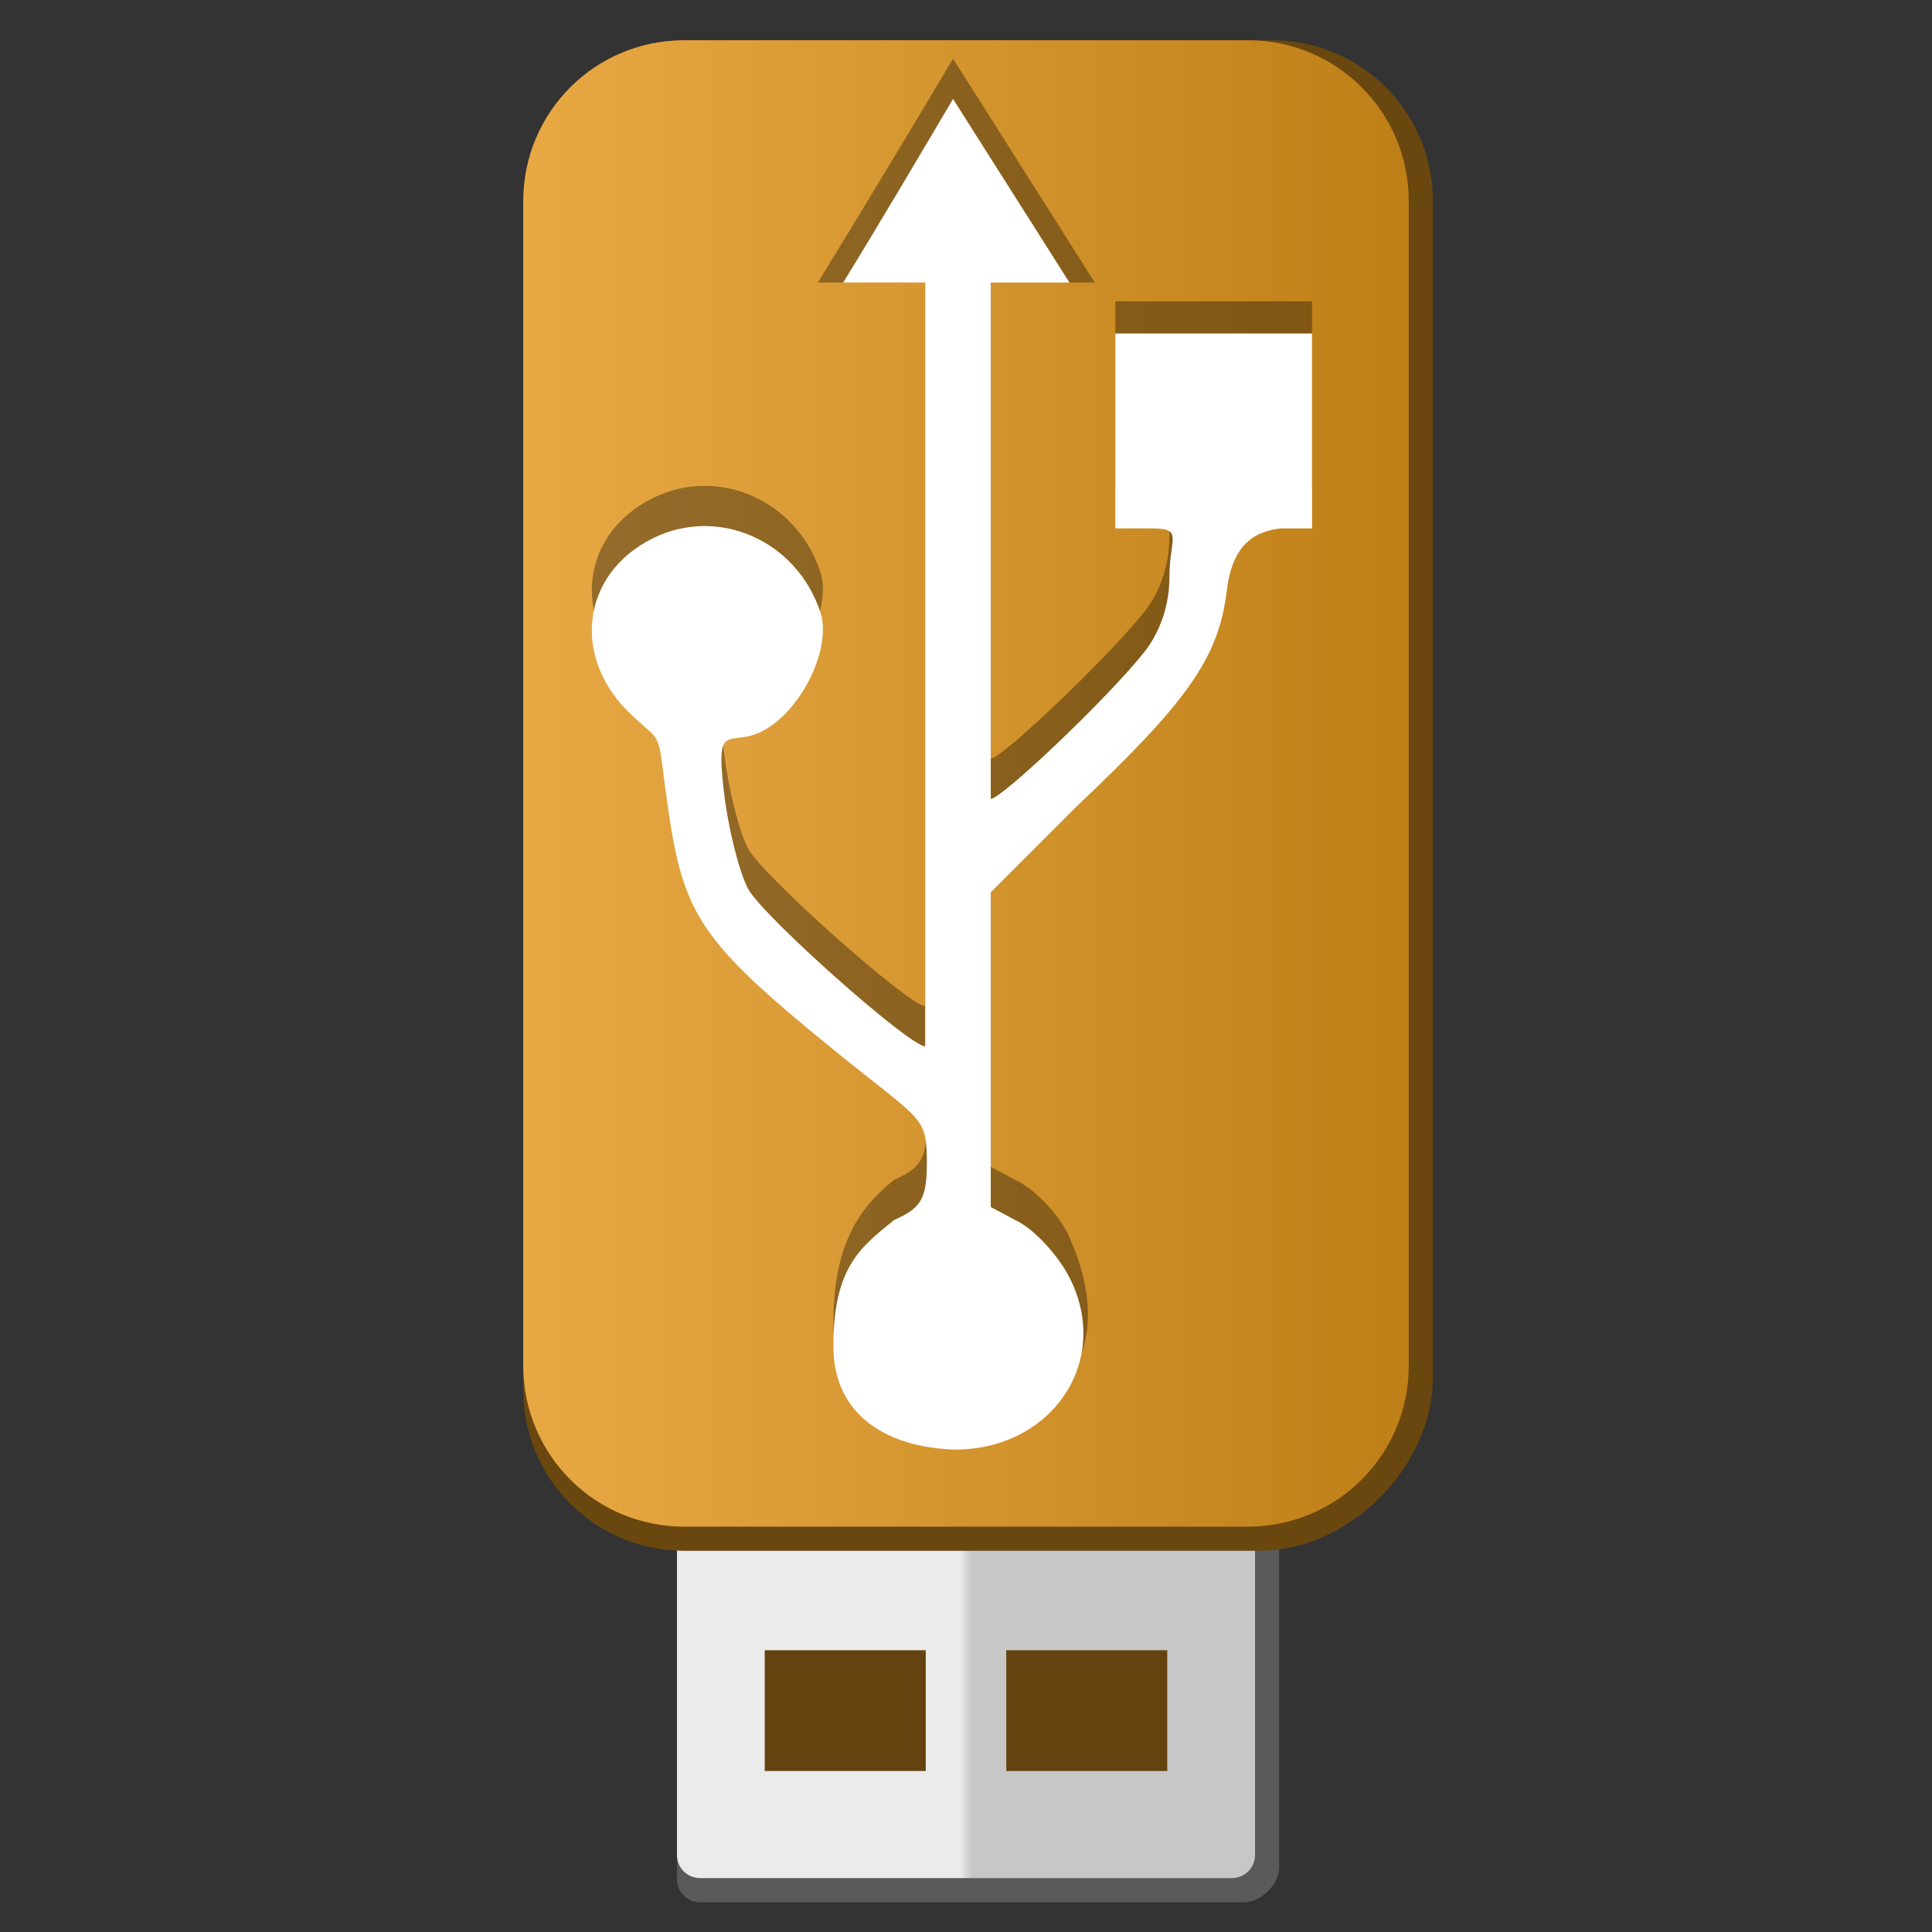 <svg width="48" version="1.1" xmlns="http://www.w3.org/2000/svg" height="48" xmlns:xlink="http://www.w3.org/1999/xlink">
<rect width="100%" height="100%" fill="#333333" stroke="none"/>
<defs>
<linearGradient id="linearGradient10">
<stop offset="0" style="stop-color:#e8a945"/>
<stop offset="1" style="stop-color:#bf7f17"/>
</linearGradient>
<linearGradient id="linearGradient9168">
<stop offset="0" style="stop-color:#ebebeb"/>
<stop offset="0.49" style="stop-color:#ebebeb"/>
<stop offset="0.51" style="stop-color:#c7c7c7"/>
<stop offset="1" style="stop-color:#c7c7c7"/>
</linearGradient>
<linearGradient xlink:href="#linearGradient10" id="linearGradient11" y1="19.465" x1="13" y2="19.465" x2="35" gradientUnits="userSpaceOnUse"/>
<linearGradient xlink:href="#linearGradient9168" id="linearGradient9170" y1="38.968" x1="16.819" y2="38.968" x2="31.181" gradientUnits="userSpaceOnUse"/>
</defs>
<path style="fill:#5a5a5a" d="m 17.396,31.274 c -0.322,0 -0.577,0.255 -0.577,0.577 V 46.685 c 0,0.322 0.255,0.577 0.577,0.577 H 30.903 c 0.413,0 0.877,-0.425 0.877,-0.877 V 31.852 c 0,-0.322 -0.255,-0.577 -0.577,-0.577 z"/>
<path style="fill:#64430e" d="m 18,39.747 h 12 v 6.115 h -12 Z "/>
<path style="fill:url(#linearGradient9170)" d="m 17.396,31.274 c -0.322,0 -0.577,0.255 -0.577,0.577 v 14.233 c 0,0.322 0.255,0.577 0.577,0.577 h 13.208 c 0.322,0 0.577,-0.255 0.577,-0.577 v -14.233 c 0,-0.322 -0.255,-0.577 -0.577,-0.577 z M 19,41 H 23 v 3 H 19 Z M 25,41 h 4 v 3 h -4 z"/>
<path style="fill:#69470f" d="m 17,1 14.6,0 c 2.216,0 4,1.784 4,4 V 34.229 c 0,2.216 -2.084,4.3 -4.3,4.3 l -14.3,0 c -2.216,0 -4,-1.784 -4,-4 V 5 c 0,-2.216 1.784,-4 4,-4 z"/>
<path style="fill:url(#linearGradient11)" d="m 17,1 h 14 c 2.216,0 4,1.784 4,4 v 28.929 c 0,2.216 -1.784,4 -4,4 H 17 c -2.216,0 -4,-1.784 -4,-4 V 5 c 0,-2.216 1.784,-4 4,-4 z"/>
<path style="opacity:.35" d="M 23.678,1.458 27.2,7.02 l -0.63,0 -1.955,-1 v 12.829 c 0.271,0 2.933,-2.527 3.828,-3.665 0.387,-0.492 0.611,-1.173 0.611,-1.833 0,-0.994 0.361,-1.222 -0.448,-1.222 H 27.71 V 7.486 h 4.887 v 4.643 h -0.774 c -0.705,0.077 -1.211,0.445 -1.344,1.548 -0.199,1.644 -0.941,2.723 -3.706,5.335 l -2.158,2.158 v 7.819 l 0.611,0.326 c 0.435,0.197 1.081,0.829 1.344,1.425 1.332,3.023 -0.424,4.676 -2.851,4.676 -1.758,-0.06 -3.014,-0.908 -3.014,-2.566 0,-1.95 0.66,-2.855 1.507,-3.536 0.68,-0.308 0.823,-0.517 0.815,-1.507 -0.01,-1.093 -0.159,-0.969 -2.321,-2.729 -3.302,-2.686 -3.725,-3.332 -4.113,-6.027 -0.286,-1.988 -0.075,-1.516 -0.896,-2.281 -1.511,-1.407 -1.269,-3.511 0.529,-4.398 1.621,-0.799 3.562,0.054 4.154,1.833 0.292,0.877 -0.445,2.408 -1.385,2.932 -0.86,0.48 -1.215,-0.304 -1.018,1.466 0.109,0.98 0.396,2.087 0.611,2.484 0.37,0.682 4.005,3.91 4.398,3.91 V 6.02 L 20.95,7.02 h -0.63 c 0.928,-1.509 2.459,-4.043 3.358,-5.562 z"/>
<path style="fill:#fff" d="m 23.678,2.458 2.892,4.561 h -1.955 v 12.829 c 0.271,0 2.933,-2.527 3.828,-3.665 0.387,-0.492 0.611,-1.173 0.611,-1.833 0,-0.994 0.361,-1.222 -0.448,-1.222 h -0.896 l 0,-4.843 h 4.887 l 0,4.843 h -0.774 c -0.705,0.077 -1.211,0.445 -1.344,1.548 -0.199,1.644 -0.941,2.723 -3.706,5.335 l -2.158,2.158 v 7.819 l .611,.326 c 0.435,0.197 1.047,0.845 1.344,1.425 1.058,2.067 -0.424,4.276 -2.851,4.276 -1.758,-0.06 -3.014,-0.908 -3.014,-2.566 0,-1.95 0.66,-2.455 1.507,-3.136 0.68,-0.308 0.823,-0.517 0.815,-1.507 -0.01,-1.093 -0.159,-0.969 -2.321,-2.729 -3.302,-2.686 -3.725,-3.332 -4.113,-6.027 -0.286,-1.988 -0.075,-1.516 -0.896,-2.281 -1.511,-1.407 -1.269,-3.511 0.529,-4.398 1.621,-0.799 3.562,0.054 4.154,1.833 0.292,0.877 -0.445,2.408 -1.385,2.932 -0.86,0.48 -1.215,-0.304 -1.018,1.466 0.109,0.98 0.396,2.087 0.611,2.484 0.37,0.682 4.005,3.91 4.398,3.91 v -18.978 h -2.036 c 0.928,-1.509 1.83,-3.043 2.729,-4.561 z "/>
</svg>
